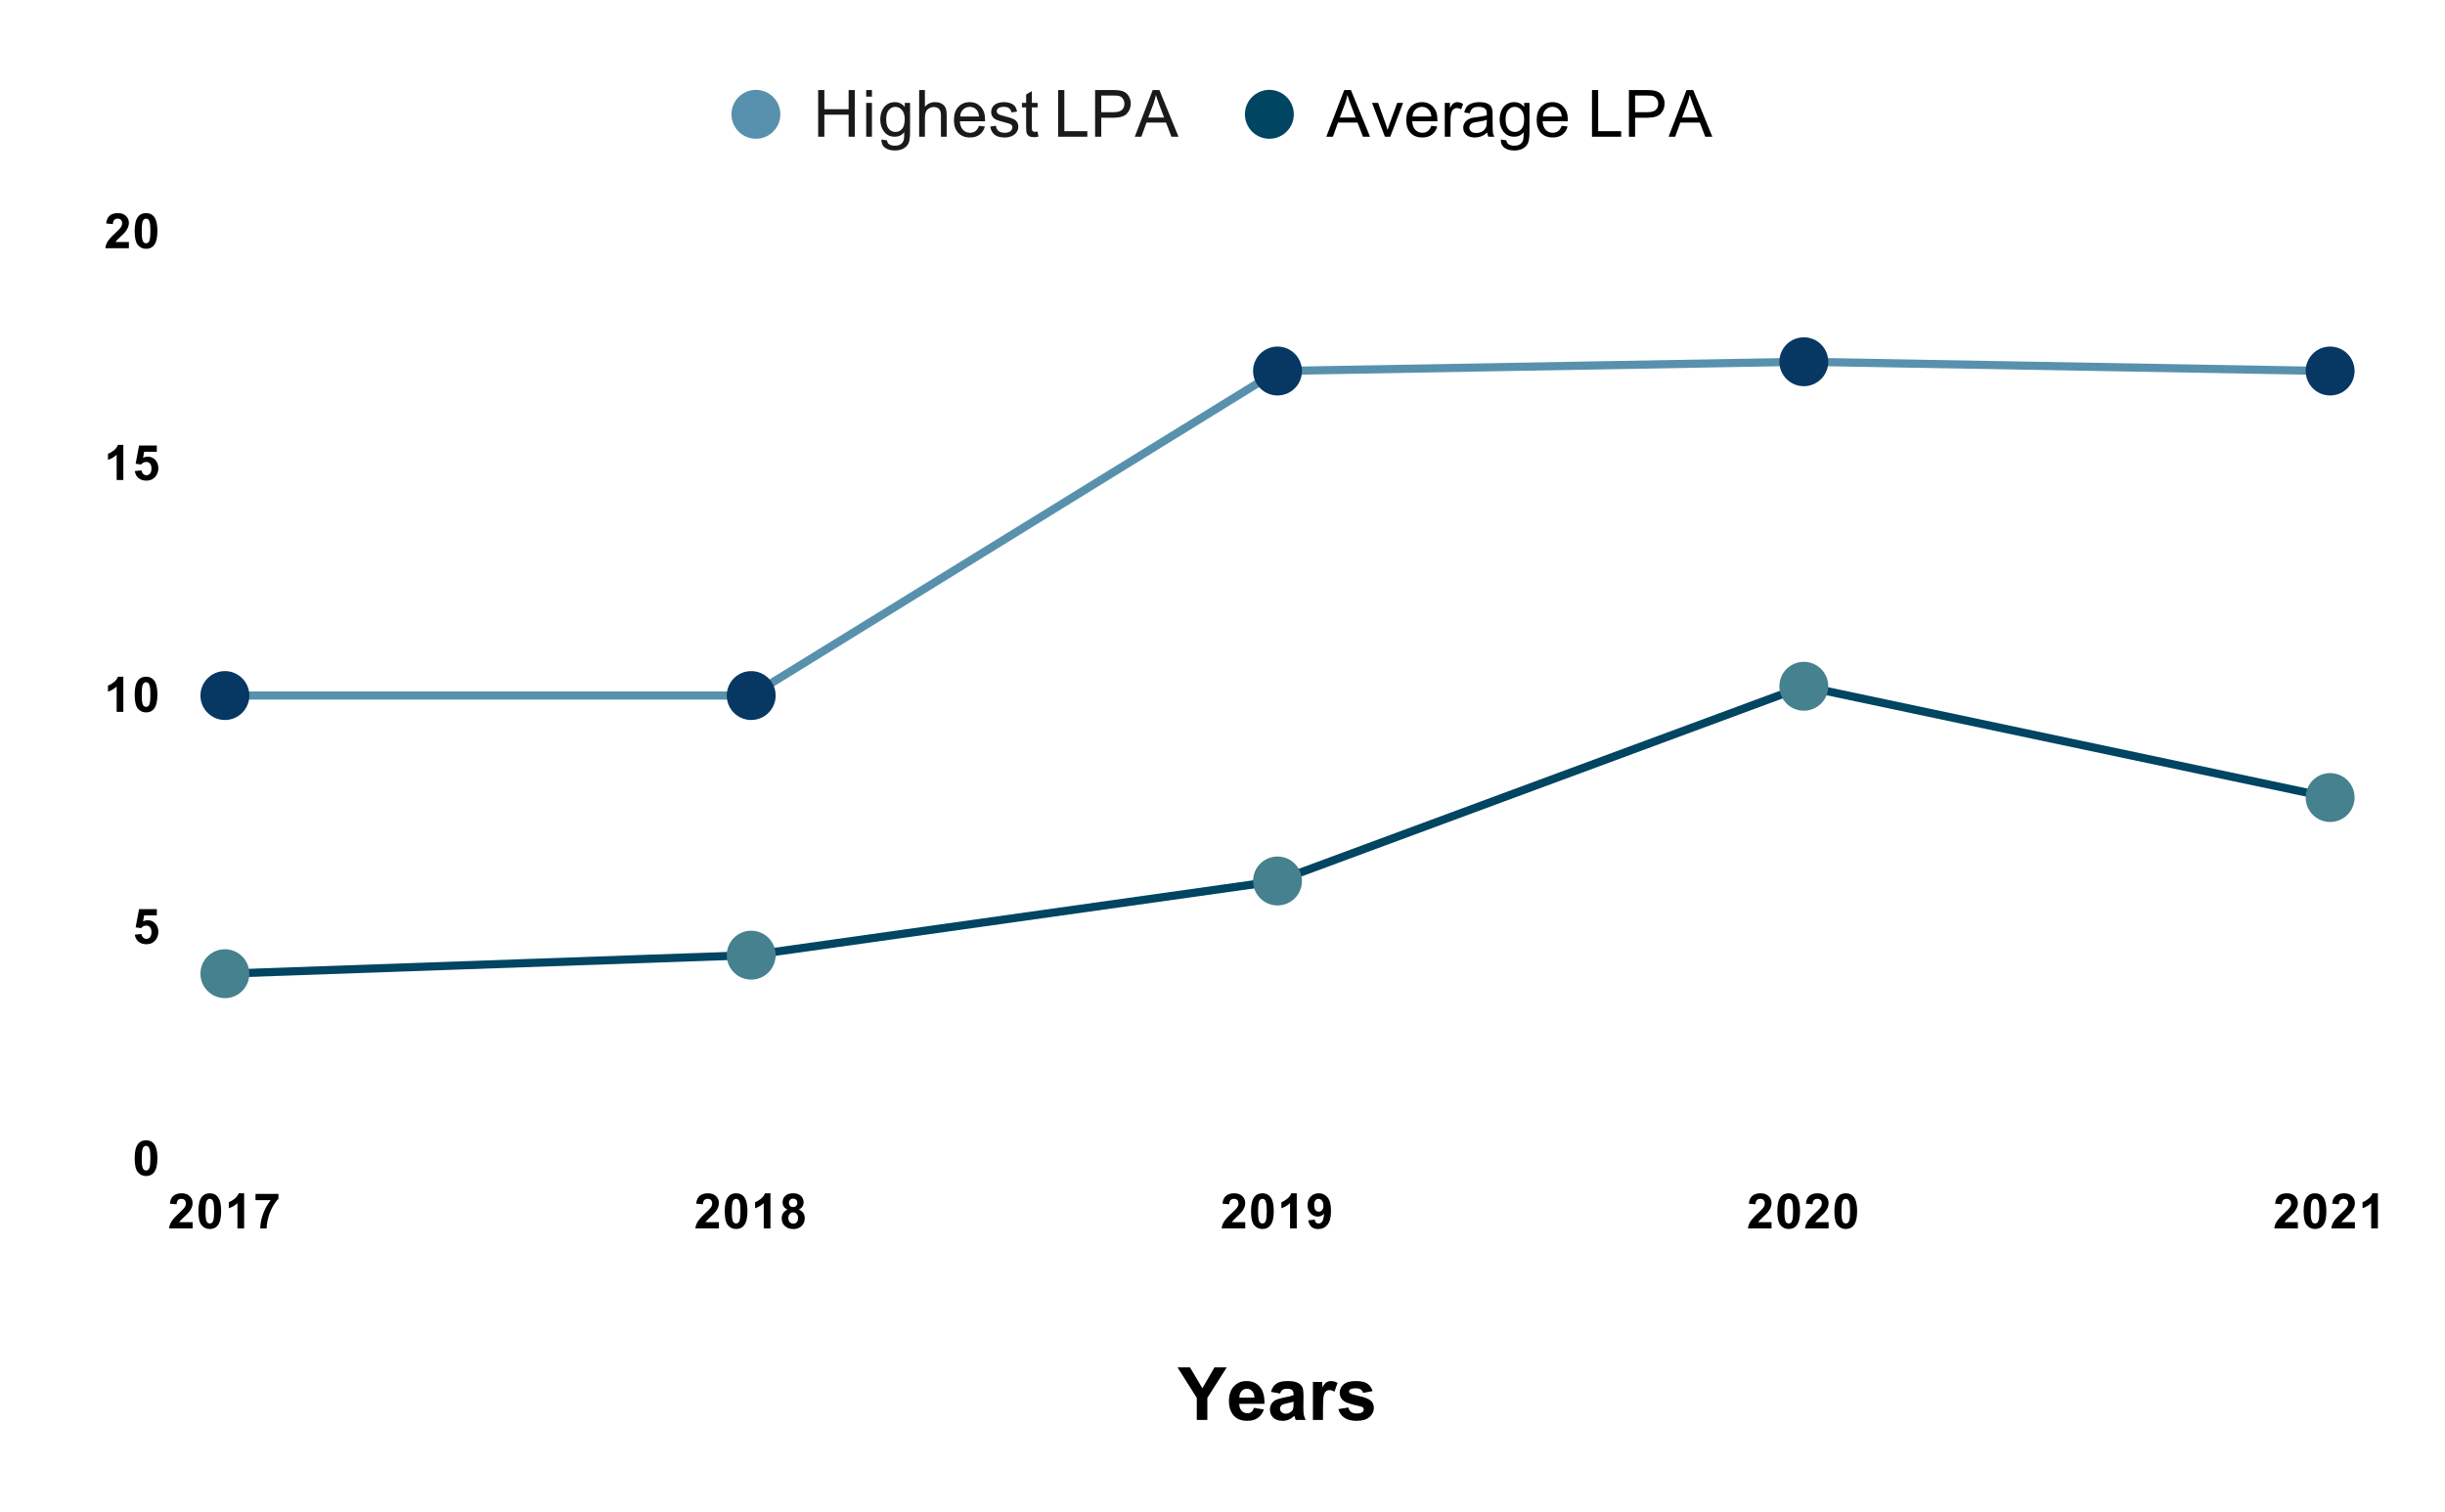 <svg version="1.1" viewBox="0.0 0.0 600.0 371.0" fill="none" stroke="none" stroke-linecap="square" stroke-miterlimit="10" width="600" height="371" xmlns:xlink="http://www.w3.org/1999/xlink" xmlns="http://www.w3.org/2000/svg"><path fill="#ffffff" d="M0 0L600.0 0L600.0 371.0L0 371.0L0 0Z" fill-rule="nonzero"/><path stroke="#000000" stroke-width="1.0" stroke-linecap="butt" stroke-opacity="0.0" d="M45.5 265.5L581.5 265.5" fill-rule="nonzero"/><path stroke="#000000" stroke-width="1.0" stroke-linecap="butt" stroke-opacity="0.0" d="M45.5 246.5L581.5 246.5" fill-rule="nonzero"/><path stroke="#000000" stroke-width="1.0" stroke-linecap="butt" stroke-opacity="0.0" d="M45.5 208.5L581.5 208.5" fill-rule="nonzero"/><path stroke="#000000" stroke-width="1.0" stroke-linecap="butt" stroke-opacity="0.0" d="M45.5 189.5L581.5 189.5" fill-rule="nonzero"/><path stroke="#000000" stroke-width="1.0" stroke-linecap="butt" stroke-opacity="0.0" d="M45.5 151.5L581.5 151.5" fill-rule="nonzero"/><path stroke="#000000" stroke-width="1.0" stroke-linecap="butt" stroke-opacity="0.0" d="M45.5 132.5L581.5 132.5" fill-rule="nonzero"/><path stroke="#000000" stroke-width="1.0" stroke-linecap="butt" stroke-opacity="0.0" d="M45.5 94.5L581.5 94.5" fill-rule="nonzero"/><path stroke="#000000" stroke-width="1.0" stroke-linecap="butt" stroke-opacity="0.0" d="M45.5 75.5L581.5 75.5" fill-rule="nonzero"/><clipPath id="id_0"><path d="M45.55 56.917L581.45 56.917L581.45 284.45L45.55 284.45L45.55 56.917Z" clip-rule="nonzero"/></clipPath><path stroke="#5891ad" stroke-width="2.0" stroke-linecap="butt" clip-path="url(#id_0)" d="M55.19 170.683L184.345 170.683L313.5 91.047L442.655 88.771L571.81 91.047" fill-rule="nonzero"/><path stroke="#004561" stroke-width="2.0" stroke-linecap="butt" clip-path="url(#id_0)" d="M55.19 238.943L184.345 234.393L313.5 216.19L442.655 168.408L571.81 195.712" fill-rule="nonzero"/><path fill="#073763" clip-path="url(#id_0)" d="M61.19 170.683C61.19 173.997 58.504 176.683 55.19 176.683C51.877 176.683 49.19 173.997 49.19 170.683C49.19 167.37 51.877 164.683 55.19 164.683C58.504 164.683 61.19 167.37 61.19 170.683Z" fill-rule="nonzero"/><path fill="#073763" clip-path="url(#id_0)" d="M190.345 170.683C190.345 173.997 187.659 176.683 184.345 176.683C181.031 176.683 178.345 173.997 178.345 170.683C178.345 167.37 181.031 164.683 184.345 164.683C187.659 164.683 190.345 167.37 190.345 170.683Z" fill-rule="nonzero"/><path fill="#073763" clip-path="url(#id_0)" d="M319.5 91.047C319.5 94.36 316.814 97.047 313.5 97.047C310.186 97.047 307.5 94.36 307.5 91.047C307.5 87.733 310.186 85.047 313.5 85.047C316.814 85.047 319.5 87.733 319.5 91.047Z" fill-rule="nonzero"/><path fill="#073763" clip-path="url(#id_0)" d="M448.655 88.771C448.655 92.085 445.969 94.771 442.655 94.771C439.341 94.771 436.655 92.085 436.655 88.771C436.655 85.458 439.341 82.771 442.655 82.771C445.969 82.771 448.655 85.458 448.655 88.771Z" fill-rule="nonzero"/><path fill="#073763" clip-path="url(#id_0)" d="M577.81 91.047C577.81 94.36 575.124 97.047 571.81 97.047C568.496 97.047 565.81 94.36 565.81 91.047C565.81 87.733 568.496 85.047 571.81 85.047C575.124 85.047 577.81 87.733 577.81 91.047Z" fill-rule="nonzero"/><path fill="#45818e" clip-path="url(#id_0)" d="M61.19 238.943C61.19 242.257 58.504 244.943 55.19 244.943C51.877 244.943 49.19 242.257 49.19 238.943C49.19 235.63 51.877 232.943 55.19 232.943C58.504 232.943 61.19 235.63 61.19 238.943Z" fill-rule="nonzero"/><path fill="#45818e" clip-path="url(#id_0)" d="M190.345 234.393C190.345 237.706 187.659 240.393 184.345 240.393C181.031 240.393 178.345 237.706 178.345 234.393C178.345 231.079 181.031 228.393 184.345 228.393C187.659 228.393 190.345 231.079 190.345 234.393Z" fill-rule="nonzero"/><path fill="#45818e" clip-path="url(#id_0)" d="M319.5 216.19C319.5 219.504 316.814 222.19 313.5 222.19C310.186 222.19 307.5 219.504 307.5 216.19C307.5 212.876 310.186 210.19 313.5 210.19C316.814 210.19 319.5 212.876 319.5 216.19Z" fill-rule="nonzero"/><path fill="#45818e" clip-path="url(#id_0)" d="M448.655 168.408C448.655 171.722 445.969 174.408 442.655 174.408C439.341 174.408 436.655 171.722 436.655 168.408C436.655 165.094 439.341 162.408 442.655 162.408C445.969 162.408 448.655 165.094 448.655 168.408Z" fill-rule="nonzero"/><path fill="#45818e" clip-path="url(#id_0)" d="M577.81 195.712C577.81 199.026 575.124 201.712 571.81 201.712C568.496 201.712 565.81 199.026 565.81 195.712C565.81 192.398 568.496 189.712 571.81 189.712C575.124 189.712 577.81 192.398 577.81 195.712Z" fill-rule="nonzero"/><path fill="#000000" d="M293.688 348.45L293.688 343.028L288.969 335.559L292.031 335.559L295.062 340.669L298.031 335.559L301.031 335.559L296.281 343.044L296.281 348.45L293.688 348.45ZM307.703 345.481L310.156 345.887Q309.688 347.247 308.656 347.966Q307.641 348.669 306.094 348.669Q303.656 348.669 302.5 347.075Q301.578 345.794 301.578 343.856Q301.578 341.528 302.781 340.216Q304.0 338.903 305.859 338.903Q307.938 338.903 309.141 340.278Q310.344 341.653 310.297 344.497L304.109 344.497Q304.125 345.591 304.688 346.2Q305.266 346.809 306.125 346.809Q306.703 346.809 307.094 346.497Q307.5 346.184 307.703 345.481ZM307.844 342.981Q307.812 341.903 307.281 341.356Q306.75 340.794 306.0 340.794Q305.188 340.794 304.672 341.387Q304.141 341.966 304.141 342.981L307.844 342.981ZM314.141 341.966L311.891 341.559Q312.281 340.2 313.203 339.559Q314.125 338.903 315.938 338.903Q317.594 338.903 318.391 339.294Q319.203 339.684 319.531 340.294Q319.875 340.887 319.875 342.497L319.844 345.387Q319.844 346.606 319.953 347.2Q320.078 347.778 320.406 348.45L317.969 348.45Q317.859 348.2 317.719 347.716Q317.656 347.497 317.641 347.434Q317.0 348.044 316.281 348.356Q315.562 348.669 314.75 348.669Q313.297 348.669 312.469 347.887Q311.641 347.091 311.641 345.903Q311.641 345.106 312.016 344.497Q312.391 343.872 313.078 343.544Q313.766 343.216 315.047 342.966Q316.781 342.637 317.438 342.356L317.438 342.106Q317.438 341.403 317.078 341.106Q316.734 340.794 315.766 340.794Q315.109 340.794 314.734 341.059Q314.359 341.309 314.141 341.966ZM317.438 343.966Q316.969 344.122 315.938 344.341Q314.906 344.559 314.594 344.778Q314.109 345.122 314.109 345.653Q314.109 346.169 314.5 346.544Q314.891 346.919 315.484 346.919Q316.156 346.919 316.75 346.481Q317.203 346.153 317.344 345.669Q317.438 345.341 317.438 344.466L317.438 343.966ZM324.656 348.45L322.188 348.45L322.188 339.122L324.484 339.122L324.484 340.45Q325.062 339.497 325.531 339.2Q326.016 338.903 326.609 338.903Q327.453 338.903 328.234 339.372L327.469 341.528Q326.844 341.122 326.312 341.122Q325.797 341.122 325.422 341.403Q325.062 341.684 324.859 342.434Q324.656 343.184 324.656 345.559L324.656 348.45ZM328.422 345.794L330.906 345.403Q331.062 346.122 331.547 346.497Q332.031 346.872 332.891 346.872Q333.859 346.872 334.344 346.528Q334.656 346.278 334.656 345.872Q334.656 345.591 334.484 345.403Q334.297 345.231 333.656 345.075Q330.672 344.419 329.875 343.872Q328.766 343.122 328.766 341.762Q328.766 340.559 329.719 339.731Q330.688 338.903 332.688 338.903Q334.609 338.903 335.531 339.528Q336.469 340.153 336.828 341.372L334.5 341.809Q334.344 341.262 333.922 340.981Q333.516 340.684 332.734 340.684Q331.766 340.684 331.344 340.95Q331.062 341.153 331.062 341.45Q331.062 341.716 331.312 341.903Q331.641 342.153 333.609 342.606Q335.578 343.044 336.375 343.7Q337.141 344.356 337.141 345.528Q337.141 346.809 336.062 347.747Q335.0 348.669 332.891 348.669Q330.984 348.669 329.875 347.887Q328.766 347.106 328.422 345.794Z" fill-rule="nonzero"/><path fill="#000000" d="M35.847 279.825Q37.097 279.825 37.8 280.716Q38.628 281.762 38.628 284.216Q38.628 286.653 37.784 287.716Q37.097 288.591 35.847 288.591Q34.597 288.591 33.816 287.637Q33.05 286.669 33.05 284.2Q33.05 281.762 33.894 280.7Q34.597 279.825 35.847 279.825ZM35.847 281.184Q35.55 281.184 35.316 281.387Q35.081 281.575 34.941 282.059Q34.784 282.7 34.784 284.216Q34.784 285.731 34.925 286.294Q35.081 286.856 35.316 287.044Q35.55 287.231 35.847 287.231Q36.144 287.231 36.378 287.044Q36.612 286.856 36.737 286.356Q36.909 285.731 36.909 284.216Q36.909 282.7 36.753 282.137Q36.612 281.575 36.378 281.387Q36.144 281.184 35.847 281.184Z" fill-rule="nonzero"/><path fill="#000000" d="M33.081 229.364L34.722 229.192Q34.8 229.739 35.144 230.067Q35.487 230.395 35.941 230.395Q36.456 230.395 36.816 229.973Q37.175 229.551 37.175 228.707Q37.175 227.926 36.816 227.535Q36.456 227.129 35.894 227.129Q35.175 227.129 34.612 227.754L33.284 227.567L34.128 223.098L38.487 223.098L38.487 224.629L35.378 224.629L35.112 226.098Q35.675 225.817 36.237 225.817Q37.331 225.817 38.097 226.614Q38.862 227.41 38.862 228.676Q38.862 229.739 38.253 230.582Q37.409 231.707 35.925 231.707Q34.737 231.707 33.987 231.082Q33.237 230.442 33.081 229.364Z" fill-rule="nonzero"/><path fill="#000000" d="M30.269 174.683L28.628 174.683L28.628 168.48Q27.722 169.324 26.503 169.73L26.503 168.23Q27.144 168.027 27.894 167.433Q28.659 166.84 28.941 166.058L30.269 166.058L30.269 174.683ZM35.847 166.058Q37.097 166.058 37.8 166.949Q38.628 167.996 38.628 170.449Q38.628 172.886 37.784 173.949Q37.097 174.824 35.847 174.824Q34.597 174.824 33.816 173.871Q33.05 172.902 33.05 170.433Q33.05 167.996 33.894 166.933Q34.597 166.058 35.847 166.058ZM35.847 167.418Q35.55 167.418 35.316 167.621Q35.081 167.808 34.941 168.293Q34.784 168.933 34.784 170.449Q34.784 171.965 34.925 172.527Q35.081 173.09 35.316 173.277Q35.55 173.465 35.847 173.465Q36.144 173.465 36.378 173.277Q36.612 173.09 36.737 172.59Q36.909 171.965 36.909 170.449Q36.909 168.933 36.753 168.371Q36.612 167.808 36.378 167.621Q36.144 167.418 35.847 167.418Z" fill-rule="nonzero"/><path fill="#000000" d="M30.269 117.8L28.628 117.8L28.628 111.597Q27.722 112.441 26.503 112.847L26.503 111.347Q27.144 111.144 27.894 110.55Q28.659 109.956 28.941 109.175L30.269 109.175L30.269 117.8ZM33.081 115.597L34.722 115.425Q34.8 115.972 35.144 116.3Q35.487 116.628 35.941 116.628Q36.456 116.628 36.816 116.206Q37.175 115.784 37.175 114.941Q37.175 114.159 36.816 113.769Q36.456 113.362 35.894 113.362Q35.175 113.362 34.612 113.987L33.284 113.8L34.128 109.331L38.487 109.331L38.487 110.862L35.378 110.862L35.112 112.331Q35.675 112.05 36.237 112.05Q37.331 112.05 38.097 112.847Q38.862 113.644 38.862 114.909Q38.862 115.972 38.253 116.816Q37.409 117.941 35.925 117.941Q34.737 117.941 33.987 117.316Q33.237 116.675 33.081 115.597Z" fill-rule="nonzero"/><path fill="#000000" d="M31.628 59.385L31.628 60.917L25.847 60.917Q25.941 60.042 26.409 59.276Q26.878 58.495 28.269 57.214Q29.378 56.182 29.628 55.807Q29.972 55.292 29.972 54.792Q29.972 54.245 29.675 53.948Q29.378 53.651 28.863 53.651Q28.347 53.651 28.034 53.964Q27.738 54.276 27.691 54.995L26.05 54.839Q26.191 53.479 26.956 52.885Q27.738 52.292 28.894 52.292Q30.175 52.292 30.894 52.979Q31.628 53.667 31.628 54.682Q31.628 55.26 31.409 55.792Q31.206 56.307 30.753 56.885Q30.456 57.26 29.675 57.979Q28.894 58.698 28.691 58.932Q28.488 59.167 28.347 59.385L31.628 59.385ZM35.847 52.292Q37.097 52.292 37.8 53.182Q38.628 54.229 38.628 56.682Q38.628 59.12 37.784 60.182Q37.097 61.057 35.847 61.057Q34.597 61.057 33.816 60.104Q33.05 59.135 33.05 56.667Q33.05 54.229 33.894 53.167Q34.597 52.292 35.847 52.292ZM35.847 53.651Q35.55 53.651 35.316 53.854Q35.081 54.042 34.941 54.526Q34.784 55.167 34.784 56.682Q34.784 58.198 34.925 58.76Q35.081 59.323 35.316 59.51Q35.55 59.698 35.847 59.698Q36.144 59.698 36.378 59.51Q36.612 59.323 36.737 58.823Q36.909 58.198 36.909 56.682Q36.909 55.167 36.753 54.604Q36.612 54.042 36.378 53.854Q36.144 53.651 35.847 53.651Z" fill-rule="nonzero"/><path fill="#000000" d="M47.268 299.919L47.268 301.45L41.487 301.45Q41.581 300.575 42.05 299.809Q42.518 299.028 43.909 297.747Q45.018 296.716 45.268 296.341Q45.612 295.825 45.612 295.325Q45.612 294.778 45.315 294.481Q45.018 294.184 44.503 294.184Q43.987 294.184 43.675 294.497Q43.378 294.809 43.331 295.528L41.69 295.372Q41.831 294.012 42.596 293.419Q43.378 292.825 44.534 292.825Q45.815 292.825 46.534 293.512Q47.268 294.2 47.268 295.216Q47.268 295.794 47.05 296.325Q46.846 296.841 46.393 297.419Q46.096 297.794 45.315 298.512Q44.534 299.231 44.331 299.466Q44.128 299.7 43.987 299.919L47.268 299.919ZM51.487 292.825Q52.737 292.825 53.44 293.716Q54.268 294.762 54.268 297.216Q54.268 299.653 53.425 300.716Q52.737 301.591 51.487 301.591Q50.237 301.591 49.456 300.637Q48.69 299.669 48.69 297.2Q48.69 294.762 49.534 293.7Q50.237 292.825 51.487 292.825ZM51.487 294.184Q51.19 294.184 50.956 294.387Q50.721 294.575 50.581 295.059Q50.425 295.7 50.425 297.216Q50.425 298.731 50.565 299.294Q50.721 299.856 50.956 300.044Q51.19 300.231 51.487 300.231Q51.784 300.231 52.018 300.044Q52.253 299.856 52.378 299.356Q52.55 298.731 52.55 297.216Q52.55 295.7 52.393 295.137Q52.253 294.575 52.018 294.387Q51.784 294.184 51.487 294.184ZM59.909 301.45L58.268 301.45L58.268 295.247Q57.362 296.091 56.143 296.497L56.143 294.997Q56.784 294.794 57.534 294.2Q58.3 293.606 58.581 292.825L59.909 292.825L59.909 301.45ZM62.706 294.512L62.706 292.981L68.331 292.981L68.331 294.169Q67.628 294.856 66.909 296.137Q66.19 297.419 65.815 298.872Q65.44 300.309 65.44 301.45L63.862 301.45Q63.893 299.669 64.581 297.825Q65.284 295.966 66.44 294.512L62.706 294.512Z" fill-rule="nonzero"/><path fill="#000000" d="M176.423 299.919L176.423 301.45L170.642 301.45Q170.736 300.575 171.204 299.809Q171.673 299.028 173.064 297.747Q174.173 296.716 174.423 296.341Q174.767 295.825 174.767 295.325Q174.767 294.778 174.47 294.481Q174.173 294.184 173.658 294.184Q173.142 294.184 172.829 294.497Q172.533 294.809 172.486 295.528L170.845 295.372Q170.986 294.012 171.751 293.419Q172.533 292.825 173.689 292.825Q174.97 292.825 175.689 293.512Q176.423 294.2 176.423 295.216Q176.423 295.794 176.204 296.325Q176.001 296.841 175.548 297.419Q175.251 297.794 174.47 298.512Q173.689 299.231 173.486 299.466Q173.283 299.7 173.142 299.919L176.423 299.919ZM180.642 292.825Q181.892 292.825 182.595 293.716Q183.423 294.762 183.423 297.216Q183.423 299.653 182.579 300.716Q181.892 301.591 180.642 301.591Q179.392 301.591 178.611 300.637Q177.845 299.669 177.845 297.2Q177.845 294.762 178.689 293.7Q179.392 292.825 180.642 292.825ZM180.642 294.184Q180.345 294.184 180.111 294.387Q179.876 294.575 179.736 295.059Q179.579 295.7 179.579 297.216Q179.579 298.731 179.72 299.294Q179.876 299.856 180.111 300.044Q180.345 300.231 180.642 300.231Q180.939 300.231 181.173 300.044Q181.408 299.856 181.533 299.356Q181.704 298.731 181.704 297.216Q181.704 295.7 181.548 295.137Q181.408 294.575 181.173 294.387Q180.939 294.184 180.642 294.184ZM189.064 301.45L187.423 301.45L187.423 295.247Q186.517 296.091 185.298 296.497L185.298 294.997Q185.939 294.794 186.689 294.2Q187.454 293.606 187.736 292.825L189.064 292.825L189.064 301.45ZM193.267 296.809Q192.626 296.544 192.329 296.075Q192.048 295.606 192.048 295.044Q192.048 294.075 192.72 293.45Q193.392 292.825 194.626 292.825Q195.845 292.825 196.517 293.45Q197.204 294.075 197.204 295.044Q197.204 295.637 196.892 296.106Q196.579 296.575 196.017 296.809Q196.736 297.106 197.111 297.653Q197.486 298.2 197.486 298.919Q197.486 300.106 196.72 300.856Q195.97 301.606 194.704 301.606Q193.533 301.606 192.751 300.981Q191.829 300.262 191.829 298.997Q191.829 298.294 192.173 297.716Q192.517 297.137 193.267 296.809ZM193.611 295.153Q193.611 295.653 193.876 295.934Q194.158 296.2 194.626 296.2Q195.095 296.2 195.376 295.919Q195.658 295.637 195.658 295.153Q195.658 294.684 195.376 294.419Q195.095 294.137 194.642 294.137Q194.173 294.137 193.892 294.419Q193.611 294.7 193.611 295.153ZM193.454 298.841Q193.454 299.512 193.798 299.903Q194.158 300.278 194.673 300.278Q195.189 300.278 195.517 299.919Q195.845 299.544 195.845 298.856Q195.845 298.247 195.501 297.887Q195.173 297.512 194.658 297.512Q194.048 297.512 193.751 297.934Q193.454 298.356 193.454 298.841Z" fill-rule="nonzero"/><path fill="#000000" d="M305.578 299.919L305.578 301.45L299.797 301.45Q299.891 300.575 300.359 299.809Q300.828 299.028 302.219 297.747Q303.328 296.716 303.578 296.341Q303.922 295.825 303.922 295.325Q303.922 294.778 303.625 294.481Q303.328 294.184 302.812 294.184Q302.297 294.184 301.984 294.497Q301.688 294.809 301.641 295.528L300.0 295.372Q300.141 294.012 300.906 293.419Q301.688 292.825 302.844 292.825Q304.125 292.825 304.844 293.512Q305.578 294.2 305.578 295.216Q305.578 295.794 305.359 296.325Q305.156 296.841 304.703 297.419Q304.406 297.794 303.625 298.512Q302.844 299.231 302.641 299.466Q302.438 299.7 302.297 299.919L305.578 299.919ZM309.797 292.825Q311.047 292.825 311.75 293.716Q312.578 294.762 312.578 297.216Q312.578 299.653 311.734 300.716Q311.047 301.591 309.797 301.591Q308.547 301.591 307.766 300.637Q307.0 299.669 307.0 297.2Q307.0 294.762 307.844 293.7Q308.547 292.825 309.797 292.825ZM309.797 294.184Q309.5 294.184 309.266 294.387Q309.031 294.575 308.891 295.059Q308.734 295.7 308.734 297.216Q308.734 298.731 308.875 299.294Q309.031 299.856 309.266 300.044Q309.5 300.231 309.797 300.231Q310.094 300.231 310.328 300.044Q310.562 299.856 310.688 299.356Q310.859 298.731 310.859 297.216Q310.859 295.7 310.703 295.137Q310.562 294.575 310.328 294.387Q310.094 294.184 309.797 294.184ZM318.219 301.45L316.578 301.45L316.578 295.247Q315.672 296.091 314.453 296.497L314.453 294.997Q315.094 294.794 315.844 294.2Q316.609 293.606 316.891 292.825L318.219 292.825L318.219 301.45ZM321.047 299.466L322.641 299.294Q322.703 299.778 322.938 300.012Q323.188 300.247 323.594 300.247Q324.109 300.247 324.453 299.778Q324.812 299.309 324.922 297.825Q324.297 298.544 323.359 298.544Q322.359 298.544 321.609 297.762Q320.875 296.981 320.875 295.731Q320.875 294.419 321.656 293.622Q322.438 292.825 323.641 292.825Q324.938 292.825 325.781 293.841Q326.625 294.841 326.625 297.153Q326.625 299.512 325.75 300.559Q324.875 301.606 323.469 301.606Q322.469 301.606 321.844 301.075Q321.219 300.528 321.047 299.466ZM324.766 295.872Q324.766 295.075 324.406 294.637Q324.047 294.184 323.562 294.184Q323.109 294.184 322.797 294.544Q322.5 294.903 322.5 295.731Q322.5 296.559 322.828 296.95Q323.156 297.341 323.641 297.341Q324.125 297.341 324.438 296.966Q324.766 296.591 324.766 295.872Z" fill-rule="nonzero"/><path fill="#000000" d="M434.733 299.919L434.733 301.45L428.952 301.45Q429.046 300.575 429.514 299.809Q429.983 299.028 431.374 297.747Q432.483 296.716 432.733 296.341Q433.077 295.825 433.077 295.325Q433.077 294.778 432.78 294.481Q432.483 294.184 431.967 294.184Q431.452 294.184 431.139 294.497Q430.842 294.809 430.796 295.528L429.155 295.372Q429.296 294.012 430.061 293.419Q430.842 292.825 431.999 292.825Q433.28 292.825 433.999 293.512Q434.733 294.2 434.733 295.216Q434.733 295.794 434.514 296.325Q434.311 296.841 433.858 297.419Q433.561 297.794 432.78 298.512Q431.999 299.231 431.796 299.466Q431.592 299.7 431.452 299.919L434.733 299.919ZM438.952 292.825Q440.202 292.825 440.905 293.716Q441.733 294.762 441.733 297.216Q441.733 299.653 440.889 300.716Q440.202 301.591 438.952 301.591Q437.702 301.591 436.921 300.637Q436.155 299.669 436.155 297.2Q436.155 294.762 436.999 293.7Q437.702 292.825 438.952 292.825ZM438.952 294.184Q438.655 294.184 438.421 294.387Q438.186 294.575 438.046 295.059Q437.889 295.7 437.889 297.216Q437.889 298.731 438.03 299.294Q438.186 299.856 438.421 300.044Q438.655 300.231 438.952 300.231Q439.249 300.231 439.483 300.044Q439.717 299.856 439.842 299.356Q440.014 298.731 440.014 297.216Q440.014 295.7 439.858 295.137Q439.717 294.575 439.483 294.387Q439.249 294.184 438.952 294.184ZM448.733 299.919L448.733 301.45L442.952 301.45Q443.046 300.575 443.514 299.809Q443.983 299.028 445.374 297.747Q446.483 296.716 446.733 296.341Q447.077 295.825 447.077 295.325Q447.077 294.778 446.78 294.481Q446.483 294.184 445.967 294.184Q445.452 294.184 445.139 294.497Q444.842 294.809 444.796 295.528L443.155 295.372Q443.296 294.012 444.061 293.419Q444.842 292.825 445.999 292.825Q447.28 292.825 447.999 293.512Q448.733 294.2 448.733 295.216Q448.733 295.794 448.514 296.325Q448.311 296.841 447.858 297.419Q447.561 297.794 446.78 298.512Q445.999 299.231 445.796 299.466Q445.592 299.7 445.452 299.919L448.733 299.919ZM452.952 292.825Q454.202 292.825 454.905 293.716Q455.733 294.762 455.733 297.216Q455.733 299.653 454.889 300.716Q454.202 301.591 452.952 301.591Q451.702 301.591 450.921 300.637Q450.155 299.669 450.155 297.2Q450.155 294.762 450.999 293.7Q451.702 292.825 452.952 292.825ZM452.952 294.184Q452.655 294.184 452.421 294.387Q452.186 294.575 452.046 295.059Q451.889 295.7 451.889 297.216Q451.889 298.731 452.03 299.294Q452.186 299.856 452.421 300.044Q452.655 300.231 452.952 300.231Q453.249 300.231 453.483 300.044Q453.717 299.856 453.842 299.356Q454.014 298.731 454.014 297.216Q454.014 295.7 453.858 295.137Q453.717 294.575 453.483 294.387Q453.249 294.184 452.952 294.184Z" fill-rule="nonzero"/><path fill="#000000" d="M563.888 299.919L563.888 301.45L558.107 301.45Q558.2 300.575 558.669 299.809Q559.138 299.028 560.529 297.747Q561.638 296.716 561.888 296.341Q562.232 295.825 562.232 295.325Q562.232 294.778 561.935 294.481Q561.638 294.184 561.122 294.184Q560.607 294.184 560.294 294.497Q559.997 294.809 559.95 295.528L558.31 295.372Q558.45 294.012 559.216 293.419Q559.997 292.825 561.154 292.825Q562.435 292.825 563.154 293.512Q563.888 294.2 563.888 295.216Q563.888 295.794 563.669 296.325Q563.466 296.841 563.013 297.419Q562.716 297.794 561.935 298.512Q561.154 299.231 560.95 299.466Q560.747 299.7 560.607 299.919L563.888 299.919ZM568.107 292.825Q569.357 292.825 570.06 293.716Q570.888 294.762 570.888 297.216Q570.888 299.653 570.044 300.716Q569.357 301.591 568.107 301.591Q566.857 301.591 566.075 300.637Q565.31 299.669 565.31 297.2Q565.31 294.762 566.154 293.7Q566.857 292.825 568.107 292.825ZM568.107 294.184Q567.81 294.184 567.575 294.387Q567.341 294.575 567.2 295.059Q567.044 295.7 567.044 297.216Q567.044 298.731 567.185 299.294Q567.341 299.856 567.575 300.044Q567.81 300.231 568.107 300.231Q568.404 300.231 568.638 300.044Q568.872 299.856 568.997 299.356Q569.169 298.731 569.169 297.216Q569.169 295.7 569.013 295.137Q568.872 294.575 568.638 294.387Q568.404 294.184 568.107 294.184ZM577.888 299.919L577.888 301.45L572.107 301.45Q572.2 300.575 572.669 299.809Q573.138 299.028 574.529 297.747Q575.638 296.716 575.888 296.341Q576.232 295.825 576.232 295.325Q576.232 294.778 575.935 294.481Q575.638 294.184 575.122 294.184Q574.607 294.184 574.294 294.497Q573.997 294.809 573.95 295.528L572.31 295.372Q572.45 294.012 573.216 293.419Q573.997 292.825 575.154 292.825Q576.435 292.825 577.154 293.512Q577.888 294.2 577.888 295.216Q577.888 295.794 577.669 296.325Q577.466 296.841 577.013 297.419Q576.716 297.794 575.935 298.512Q575.154 299.231 574.95 299.466Q574.747 299.7 574.607 299.919L577.888 299.919ZM583.529 301.45L581.888 301.45L581.888 295.247Q580.982 296.091 579.763 296.497L579.763 294.997Q580.404 294.794 581.154 294.2Q581.919 293.606 582.2 292.825L583.529 292.825L583.529 301.45Z" fill-rule="nonzero"/><path fill="#5891ad" d="M191.5 28.05C191.5 31.364 188.814 34.05 185.5 34.05C182.186 34.05 179.5 31.364 179.5 28.05C179.5 24.736 182.186 22.05 185.5 22.05C188.814 22.05 191.5 24.736 191.5 28.05Z" fill-rule="nonzero"/><path fill="#1a1a1a" d="M200.781 33.55L200.781 22.097L202.297 22.097L202.297 26.8L208.25 26.8L208.25 22.097L209.766 22.097L209.766 33.55L208.25 33.55L208.25 28.144L202.297 28.144L202.297 33.55L200.781 33.55ZM212.562 23.706L212.562 22.097L213.969 22.097L213.969 23.706L212.562 23.706ZM212.562 33.55L212.562 25.253L213.969 25.253L213.969 33.55L212.562 33.55ZM216.297 34.237L217.672 34.441Q217.75 35.081 218.141 35.362Q218.672 35.753 219.578 35.753Q220.547 35.753 221.078 35.362Q221.609 34.972 221.797 34.269Q221.906 33.847 221.906 32.456Q220.984 33.55 219.609 33.55Q217.891 33.55 216.953 32.316Q216.016 31.081 216.016 29.347Q216.016 28.159 216.438 27.159Q216.875 26.159 217.688 25.613Q218.516 25.066 219.609 25.066Q221.078 25.066 222.031 26.253L222.031 25.253L223.328 25.253L223.328 32.425Q223.328 34.362 222.938 35.175Q222.547 35.987 221.688 36.456Q220.828 36.925 219.578 36.925Q218.094 36.925 217.172 36.253Q216.266 35.581 216.297 34.237ZM217.469 29.253Q217.469 30.878 218.109 31.628Q218.766 32.378 219.734 32.378Q220.703 32.378 221.359 31.644Q222.016 30.894 222.016 29.3Q222.016 27.769 221.344 27.003Q220.672 26.222 219.719 26.222Q218.781 26.222 218.125 26.988Q217.469 27.753 217.469 29.253ZM225.562 33.55L225.562 22.097L226.969 22.097L226.969 26.206Q227.953 25.066 229.453 25.066Q230.375 25.066 231.047 25.425Q231.734 25.784 232.016 26.425Q232.312 27.066 232.312 28.284L232.312 33.55L230.906 33.55L230.906 28.284Q230.906 27.238 230.453 26.753Q230.0 26.269 229.156 26.269Q228.531 26.269 227.984 26.597Q227.438 26.925 227.203 27.488Q226.969 28.034 226.969 29.003L226.969 33.55L225.562 33.55ZM240.234 30.878L241.688 31.05Q241.344 32.331 240.406 33.034Q239.484 33.737 238.047 33.737Q236.219 33.737 235.156 32.612Q234.094 31.488 234.094 29.472Q234.094 27.378 235.172 26.222Q236.25 25.066 237.969 25.066Q239.625 25.066 240.672 26.206Q241.734 27.331 241.734 29.378Q241.734 29.503 241.734 29.753L235.547 29.753Q235.625 31.128 236.312 31.863Q237.016 32.581 238.047 32.581Q238.828 32.581 239.375 32.175Q239.922 31.769 240.234 30.878ZM235.625 28.597L240.25 28.597Q240.156 27.55 239.719 27.034Q239.047 26.222 237.984 26.222Q237.016 26.222 236.344 26.878Q235.688 27.519 235.625 28.597ZM243.0 31.066L244.391 30.847Q244.5 31.691 245.031 32.144Q245.578 32.581 246.531 32.581Q247.5 32.581 247.969 32.191Q248.438 31.784 248.438 31.253Q248.438 30.784 248.031 30.503Q247.734 30.316 246.594 30.034Q245.047 29.644 244.438 29.363Q243.844 29.066 243.531 28.566Q243.234 28.066 243.234 27.456Q243.234 26.894 243.484 26.425Q243.734 25.956 244.172 25.644Q244.5 25.394 245.062 25.238Q245.641 25.066 246.281 25.066Q247.266 25.066 248.0 25.347Q248.734 25.628 249.078 26.113Q249.438 26.581 249.578 27.394L248.203 27.581Q248.109 26.941 247.656 26.581Q247.203 26.222 246.391 26.222Q245.422 26.222 245.0 26.55Q244.594 26.863 244.594 27.284Q244.594 27.566 244.766 27.784Q244.938 28.003 245.297 28.159Q245.516 28.238 246.547 28.519Q248.031 28.909 248.625 29.175Q249.219 29.425 249.547 29.909Q249.891 30.394 249.891 31.113Q249.891 31.816 249.469 32.441Q249.062 33.05 248.281 33.394Q247.516 33.737 246.547 33.737Q244.922 33.737 244.078 33.066Q243.234 32.394 243.0 31.066ZM254.625 32.284L254.828 33.534Q254.234 33.659 253.766 33.659Q253.0 33.659 252.578 33.425Q252.156 33.175 251.984 32.784Q251.812 32.378 251.812 31.113L251.812 26.347L250.781 26.347L250.781 25.253L251.812 25.253L251.812 23.191L253.219 22.347L253.219 25.253L254.625 25.253L254.625 26.347L253.219 26.347L253.219 31.191Q253.219 31.8 253.281 31.972Q253.359 32.144 253.531 32.253Q253.703 32.347 254.016 32.347Q254.25 32.347 254.625 32.284ZM259.672 33.55L259.672 22.097L261.188 22.097L261.188 32.191L266.828 32.191L266.828 33.55L259.672 33.55ZM268.734 33.55L268.734 22.097L273.062 22.097Q274.203 22.097 274.797 22.206Q275.641 22.347 276.203 22.738Q276.781 23.128 277.125 23.847Q277.484 24.55 277.484 25.409Q277.484 26.863 276.547 27.878Q275.625 28.894 273.188 28.894L270.25 28.894L270.25 33.55L268.734 33.55ZM270.25 27.534L273.219 27.534Q274.688 27.534 275.297 26.988Q275.922 26.441 275.922 25.456Q275.922 24.738 275.547 24.222Q275.188 23.706 274.594 23.55Q274.219 23.441 273.188 23.441L270.25 23.441L270.25 27.534ZM278.469 33.55L282.875 22.097L284.516 22.097L289.203 33.55L287.469 33.55L286.141 30.081L281.344 30.081L280.094 33.55L278.469 33.55ZM281.781 28.847L285.672 28.847L284.469 25.675Q283.922 24.222 283.656 23.3Q283.438 24.394 283.047 25.488L281.781 28.847Z" fill-rule="nonzero"/><path fill="#004561" d="M317.5 28.05C317.5 31.364 314.814 34.05 311.5 34.05C308.186 34.05 305.5 31.364 305.5 28.05C305.5 24.736 308.186 22.05 311.5 22.05C314.814 22.05 317.5 24.736 317.5 28.05Z" fill-rule="nonzero"/><path fill="#000000" d="M325.469 33.55L329.875 22.097L331.516 22.097L336.203 33.55L334.469 33.55L333.141 30.081L328.344 30.081L327.094 33.55L325.469 33.55ZM328.781 28.847L332.672 28.847L331.469 25.675Q330.922 24.222 330.656 23.3Q330.438 24.394 330.047 25.488L328.781 28.847ZM339.859 33.55L336.703 25.253L338.188 25.253L339.969 30.222Q340.266 31.019 340.5 31.894Q340.688 31.238 341.031 30.316L342.875 25.253L344.312 25.253L341.172 33.55L339.859 33.55ZM351.234 30.878L352.688 31.05Q352.344 32.331 351.406 33.034Q350.484 33.737 349.047 33.737Q347.219 33.737 346.156 32.612Q345.094 31.488 345.094 29.472Q345.094 27.378 346.172 26.222Q347.25 25.066 348.969 25.066Q350.625 25.066 351.672 26.206Q352.734 27.331 352.734 29.378Q352.734 29.503 352.734 29.753L346.547 29.753Q346.625 31.128 347.312 31.863Q348.016 32.581 349.047 32.581Q349.828 32.581 350.375 32.175Q350.922 31.769 351.234 30.878ZM346.625 28.597L351.25 28.597Q351.156 27.55 350.719 27.034Q350.047 26.222 348.984 26.222Q348.016 26.222 347.344 26.878Q346.688 27.519 346.625 28.597ZM354.547 33.55L354.547 25.253L355.812 25.253L355.812 26.503Q356.297 25.628 356.703 25.347Q357.109 25.066 357.609 25.066Q358.312 25.066 359.047 25.519L358.562 26.816Q358.047 26.519 357.531 26.519Q357.078 26.519 356.703 26.8Q356.344 27.066 356.188 27.566Q355.953 28.316 355.953 29.206L355.953 33.55L354.547 33.55ZM364.969 32.519Q364.188 33.191 363.469 33.472Q362.75 33.737 361.922 33.737Q360.547 33.737 359.812 33.066Q359.078 32.394 359.078 31.363Q359.078 30.753 359.359 30.253Q359.641 29.738 360.078 29.441Q360.531 29.128 361.094 28.972Q361.516 28.863 362.344 28.769Q364.047 28.566 364.859 28.284Q364.859 27.988 364.859 27.909Q364.859 27.05 364.469 26.706Q363.922 26.222 362.859 26.222Q361.875 26.222 361.391 26.581Q360.922 26.925 360.703 27.8L359.328 27.613Q359.516 26.738 359.938 26.191Q360.375 25.644 361.188 25.363Q362.0 25.066 363.062 25.066Q364.125 25.066 364.781 25.316Q365.453 25.566 365.766 25.941Q366.078 26.316 366.203 26.894Q366.281 27.253 366.281 28.191L366.281 30.066Q366.281 32.034 366.359 32.55Q366.453 33.066 366.719 33.55L365.25 33.55Q365.031 33.112 364.969 32.519ZM364.859 29.378Q364.094 29.691 362.562 29.909Q361.688 30.034 361.328 30.191Q360.969 30.347 360.766 30.659Q360.578 30.956 360.578 31.316Q360.578 31.878 361.0 32.253Q361.438 32.628 362.25 32.628Q363.062 32.628 363.688 32.284Q364.328 31.925 364.625 31.3Q364.859 30.831 364.859 29.894L364.859 29.378ZM368.297 34.237L369.672 34.441Q369.75 35.081 370.141 35.362Q370.672 35.753 371.578 35.753Q372.547 35.753 373.078 35.362Q373.609 34.972 373.797 34.269Q373.906 33.847 373.906 32.456Q372.984 33.55 371.609 33.55Q369.891 33.55 368.953 32.316Q368.016 31.081 368.016 29.347Q368.016 28.159 368.438 27.159Q368.875 26.159 369.688 25.613Q370.516 25.066 371.609 25.066Q373.078 25.066 374.031 26.253L374.031 25.253L375.328 25.253L375.328 32.425Q375.328 34.362 374.938 35.175Q374.547 35.987 373.688 36.456Q372.828 36.925 371.578 36.925Q370.094 36.925 369.172 36.253Q368.266 35.581 368.297 34.237ZM369.469 29.253Q369.469 30.878 370.109 31.628Q370.766 32.378 371.734 32.378Q372.703 32.378 373.359 31.644Q374.016 30.894 374.016 29.3Q374.016 27.769 373.344 27.003Q372.672 26.222 371.719 26.222Q370.781 26.222 370.125 26.988Q369.469 27.753 369.469 29.253ZM383.234 30.878L384.688 31.05Q384.344 32.331 383.406 33.034Q382.484 33.737 381.047 33.737Q379.219 33.737 378.156 32.612Q377.094 31.488 377.094 29.472Q377.094 27.378 378.172 26.222Q379.25 25.066 380.969 25.066Q382.625 25.066 383.672 26.206Q384.734 27.331 384.734 29.378Q384.734 29.503 384.734 29.753L378.547 29.753Q378.625 31.128 379.312 31.863Q380.016 32.581 381.047 32.581Q381.828 32.581 382.375 32.175Q382.922 31.769 383.234 30.878ZM378.625 28.597L383.25 28.597Q383.156 27.55 382.719 27.034Q382.047 26.222 380.984 26.222Q380.016 26.222 379.344 26.878Q378.688 27.519 378.625 28.597ZM390.672 33.55L390.672 22.097L392.188 22.097L392.188 32.191L397.828 32.191L397.828 33.55L390.672 33.55ZM399.734 33.55L399.734 22.097L404.062 22.097Q405.203 22.097 405.797 22.206Q406.641 22.347 407.203 22.738Q407.781 23.128 408.125 23.847Q408.484 24.55 408.484 25.409Q408.484 26.863 407.547 27.878Q406.625 28.894 404.188 28.894L401.25 28.894L401.25 33.55L399.734 33.55ZM401.25 27.534L404.219 27.534Q405.688 27.534 406.297 26.988Q406.922 26.441 406.922 25.456Q406.922 24.738 406.547 24.222Q406.188 23.706 405.594 23.55Q405.219 23.441 404.188 23.441L401.25 23.441L401.25 27.534ZM409.469 33.55L413.875 22.097L415.516 22.097L420.203 33.55L418.469 33.55L417.141 30.081L412.344 30.081L411.094 33.55L409.469 33.55ZM412.781 28.847L416.672 28.847L415.469 25.675Q414.922 24.222 414.656 23.3Q414.438 24.394 414.047 25.488L412.781 28.847Z" fill-rule="nonzero"/></svg>